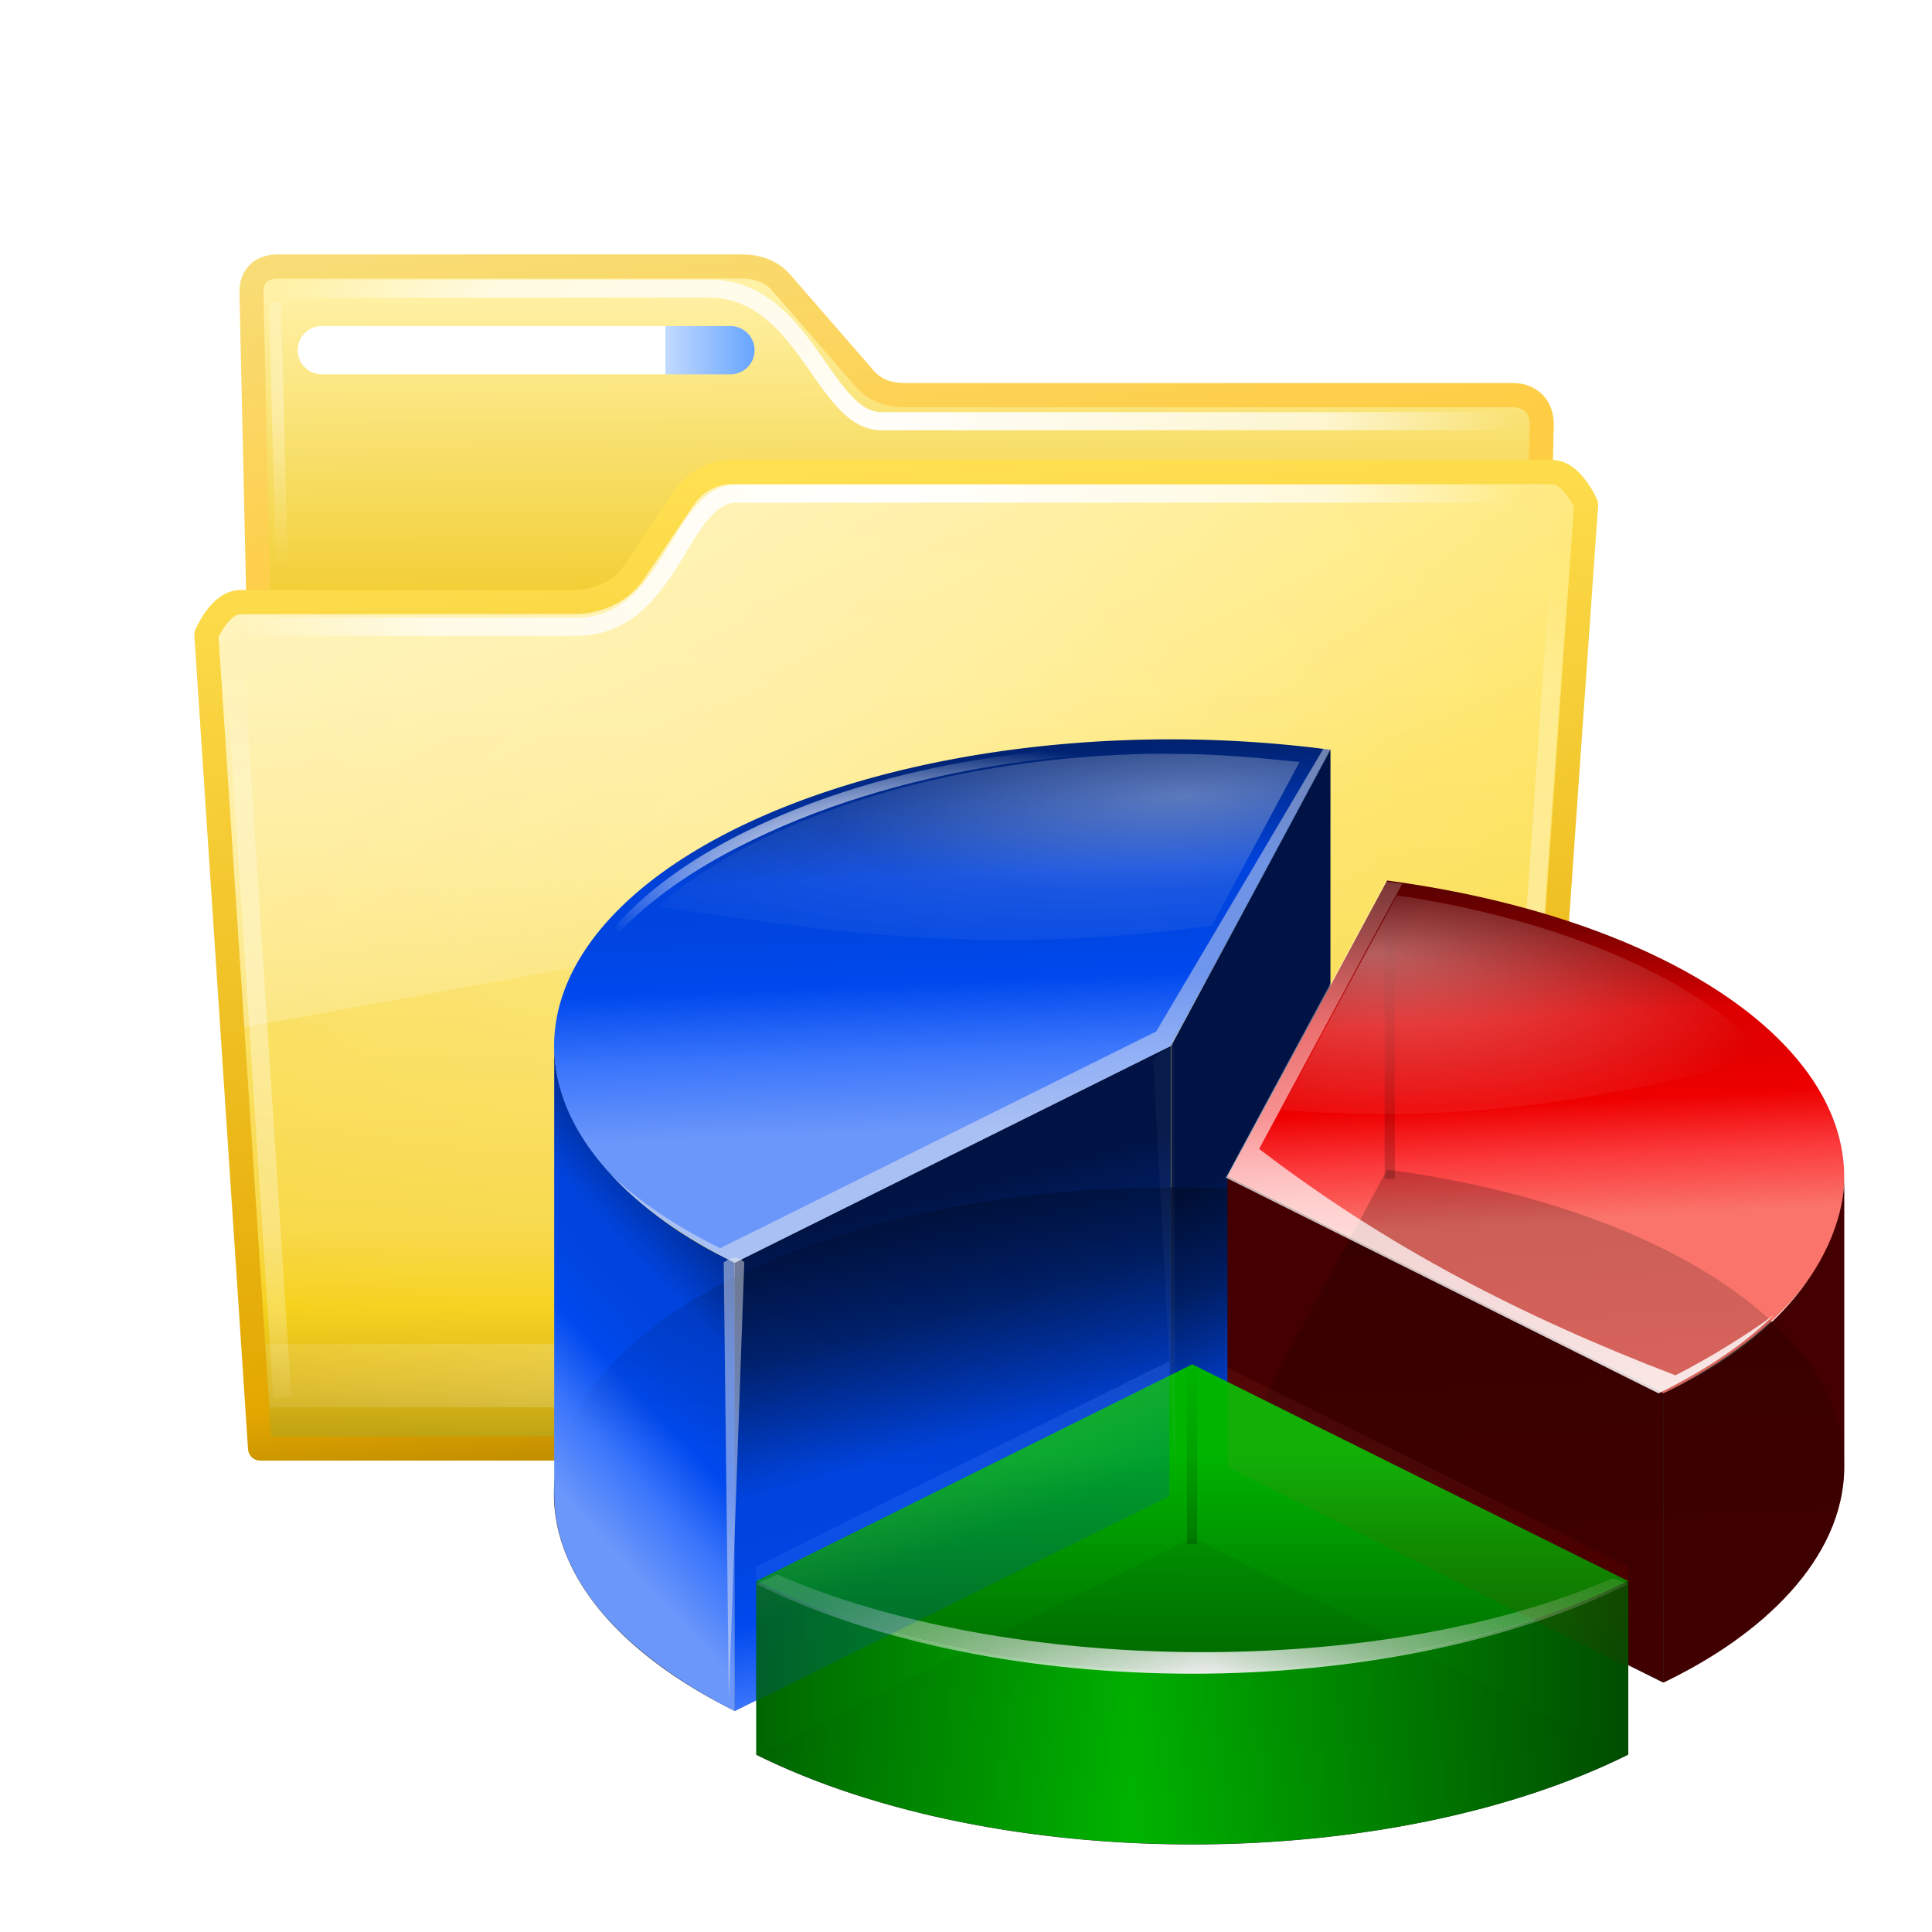<svg height="256" viewBox="0 0 256 256" width="256" xmlns="http://www.w3.org/2000/svg" xmlns:xlink="http://www.w3.org/1999/xlink">
  <defs>
    <filter id="filter4454" color-interpolation-filters="sRGB" height="4.714" width="1.323" x="-.161" y="-1.857">
      <feGaussianBlur stdDeviation="15.477"/>
    </filter>
    <linearGradient id="linearGradient4786" gradientTransform="matrix(5.366 0 0 5.087 24.876 281.347)" gradientUnits="userSpaceOnUse" x1="15.133" x2="15.044" y1="17.42" y2="6.623">
      <stop offset="0" stop-color="#f0c923"/>
      <stop offset="1" stop-color="#fff1a5"/>
    </linearGradient>
    <filter id="filter4123" color-interpolation-filters="sRGB" height="1.737" width="1.154" x="-.077" y="-.369">
      <feGaussianBlur stdDeviation="6.45"/>
    </filter>
    <linearGradient id="linearGradient4790" gradientUnits="userSpaceOnUse" x1="107.5" x2="94.814" y1="357" y2="279.762">
      <stop offset="0" stop-color="#ffcd44"/>
      <stop offset="1" stop-color="#f5e38c"/>
    </linearGradient>
    <radialGradient id="radialGradient5200" cx="143.602" cy="314.059" gradientTransform="matrix(1 .005 -.003 .66 .994 134.194)" gradientUnits="userSpaceOnUse" r="101.605" xlink:href="#linearGradient4324-3"/>
    <linearGradient id="linearGradient4324-3">
      <stop offset="0" stop-color="#fff"/>
      <stop offset=".711" stop-color="#fff" stop-opacity=".653"/>
      <stop offset="1" stop-color="#fff" stop-opacity="0"/>
    </linearGradient>
    <filter id="filter4686" color-interpolation-filters="sRGB" height="1.267" width="1.014" x="-.007" y="-.133">
      <feGaussianBlur stdDeviation=".559"/>
    </filter>
    <linearGradient id="linearGradient1153" gradientUnits="userSpaceOnUse" x1="28.764" x2="104.454" y1="36.473" y2="36.473">
      <stop offset="0" stop-color="#fff"/>
      <stop offset=".804" stop-color="#fff"/>
      <stop offset=".804" stop-color="#c2daff"/>
      <stop offset="1" stop-color="#67a5ff"/>
    </linearGradient>
    <radialGradient id="radialGradient1239" cx="53.078" cy="315.766" gradientTransform="matrix(12.122 -.519 1.255 28.998 -987.397 -8818.051)" gradientUnits="userSpaceOnUse" r=".945" xlink:href="#linearGradient4222"/>
    <linearGradient id="linearGradient4222">
      <stop offset="0" stop-color="#fff"/>
      <stop offset="1" stop-color="#fff" stop-opacity="0"/>
    </linearGradient>
    <filter id="filter1241" color-interpolation-filters="sRGB" height="1.082" width="5.77" x="-2.385" y="-.041">
      <feGaussianBlur stdDeviation=".696"/>
    </filter>
    <linearGradient id="linearGradient11897" gradientUnits="userSpaceOnUse" x1="148.066" x2="148.066" y1="486.029" y2="315.263">
      <stop offset="0" stop-color="#b79b0a"/>
      <stop offset=".063" stop-color="#dcb50c"/>
      <stop offset=".13" stop-color="#f5ce0c"/>
      <stop offset=".2" stop-color="#f7d435"/>
      <stop offset=".7" stop-color="#ffe564"/>
      <stop offset="1" stop-color="#ffe76d"/>
    </linearGradient>
    <radialGradient id="radialGradient69112" cx="147.016" cy="525.86" gradientTransform="matrix(1.587 0 -0 .753 -86.287 85.9)" gradientUnits="userSpaceOnUse" r="103.047" xlink:href="#linearGradient4222"/>
    <filter id="filter4375-19" color-interpolation-filters="sRGB" height="2.706" width="1.027" x="-.014" y="-.853">
      <feGaussianBlur stdDeviation="1.066"/>
    </filter>
    <radialGradient id="radialGradient6522" cx="129.671" cy="373.827" gradientTransform="matrix(1.648 -.21 .129 1 -143.259 41.552)" gradientUnits="userSpaceOnUse" r="108.063">
      <stop offset="0" stop-color="#fff" stop-opacity=".3"/>
      <stop offset="1" stop-color="#fff" stop-opacity="0"/>
    </radialGradient>
    <linearGradient id="linearGradient6345" gradientUnits="userSpaceOnUse" x1="85.711" x2="130.892" y1="333.963" y2="426.569">
      <stop offset="0" stop-color="#fff" stop-opacity=".501"/>
      <stop offset="1" stop-color="#fff" stop-opacity="0"/>
    </linearGradient>
    <linearGradient id="linearGradient6330" gradientUnits="userSpaceOnUse" x1="167.422" x2="180.588" y1="320.081" y2="482.759">
      <stop offset="0" stop-color="#ffe051"/>
      <stop offset=".853" stop-color="#e3a700"/>
      <stop offset="1" stop-color="#9b7200"/>
    </linearGradient>
    <radialGradient id="radialGradient4473" cx="247.518" cy="398.591" gradientTransform="matrix(18.995 1.488 -.695 8.777 -4177.069 -3468.231)" gradientUnits="userSpaceOnUse" r="6.67" xlink:href="#linearGradient4324-3"/>
    <filter id="filter4504" color-interpolation-filters="sRGB" height="1.017" width="1.596" x="-.298" y="-.008">
      <feGaussianBlur stdDeviation=".366"/>
    </filter>
    <radialGradient id="radialGradient4510" cx="247.068" cy="400.185" gradientTransform="matrix(18.991 -1.537 .728 8.902 -4934.661 -2770.632)" gradientUnits="userSpaceOnUse" r="6.67" xlink:href="#linearGradient4324-3"/>
    <radialGradient id="radialGradient4684" cx="143.602" cy="314.059" gradientTransform="matrix(1 .005 -.003 .66 .994 125.472)" gradientUnits="userSpaceOnUse" r="101.605" xlink:href="#linearGradient4324-3"/>
    <filter id="filter6129" height="1.219" width="1.148" x="-.074" y="-.109">
      <feGaussianBlur stdDeviation="1.65"/>
    </filter>
    <filter id="filter6125" height="1.223" width="1.187" x="-.093" y="-.112">
      <feGaussianBlur stdDeviation="1.65"/>
    </filter>
    <filter id="filter6121" height="1.373" width="1.132" x="-.066" y="-.187">
      <feGaussianBlur stdDeviation="1.65"/>
    </filter>
    <linearGradient id="linearGradient5398" gradientUnits="userSpaceOnUse" x1="92.77" x2="59.754" xlink:href="#radialGradient4375" y1="91.6" y2="32.1"/>
    <radialGradient id="radialGradient4375" cx="40.102" cy="43.174" gradientTransform="matrix(.428 0 0 .428 32.818 38.608)" gradientUnits="userSpaceOnUse" r="130.981">
      <stop offset="0" stop-color="#6b97fa"/>
      <stop offset=".163" stop-color="#3a75fb"/>
      <stop offset=".309" stop-color="#0049ee"/>
      <stop offset=".424" stop-color="#0045e1"/>
      <stop offset=".534" stop-color="#0043dd"/>
      <stop offset=".77" stop-color="#002477"/>
      <stop offset=".989" stop-color="#001344"/>
    </radialGradient>
    <linearGradient id="linearGradient5400" gradientUnits="userSpaceOnUse" x1="66" x2="43" xlink:href="#radialGradient4375" y1="101.858" y2="17.108"/>
    <linearGradient id="linearGradient5402" gradientUnits="userSpaceOnUse" x1="3.793" x2="52.003" xlink:href="#radialGradient4375" y1="81.624" y2="36.84"/>
    <linearGradient id="linearGradient5404" gradientUnits="userSpaceOnUse" x1="97.019" x2="92.169" xlink:href="#linearGradient4399" y1="44.322" y2="85.322"/>
    <linearGradient id="linearGradient4399">
      <stop offset="0"/>
      <stop offset="1" stop-opacity="0"/>
    </linearGradient>
    <filter id="filter4543" height="1.045" width="1.03" x="-.015" y="-.022">
      <feGaussianBlur stdDeviation=".336"/>
    </filter>
    <linearGradient id="linearGradient5406" gradientUnits="userSpaceOnUse" x1="56.269" x2="53.169" xlink:href="#radialGradient4375" y1="119.322" y2="42.572"/>
    <filter id="filter4460" height="1.054" width="1.039" x="-.019" y="-.027">
      <feGaussianBlur stdDeviation=".398"/>
    </filter>
    <radialGradient id="radialGradient5408" cx="54.25" cy="23.594" fx="54.25" fy="23.594" gradientTransform="matrix(1 0 0 .344 0 15.488)" gradientUnits="userSpaceOnUse" r="25.469" xlink:href="#radialGradient4531"/>
    <radialGradient id="radialGradient4531" cx="19.784" cy="94" fx="17.117" fy="88.667" gradientUnits="userSpaceOnUse" r="14">
      <stop offset="0" stop-color="#fff"/>
      <stop offset=".5" stop-color="#fff" stop-opacity=".709"/>
      <stop offset="1" stop-color="#fff" stop-opacity="0"/>
    </radialGradient>
    <filter id="filter4501" height="1.105" width="1.036" x="-.018" y="-.053">
      <feGaussianBlur stdDeviation=".384"/>
    </filter>
    <filter id="filter4535" height="1.158" width="1.054" x="-.027" y="-.079">
      <feGaussianBlur stdDeviation=".577"/>
    </filter>
    <radialGradient id="radialGradient5412" cx="67.293" cy="15.43" gradientTransform="matrix(2.178 -.132 .034 .57 -76.177 18.362)" gradientUnits="userSpaceOnUse" r="22.062">
      <stop offset="0" stop-color="#eee"/>
      <stop offset=".5" stop-color="#eee" stop-opacity=".288"/>
      <stop offset="1" stop-color="#eee" stop-opacity="0"/>
    </radialGradient>
    <filter id="filter4623" height="1.219" width="1.064" x="-.032" y="-.109">
      <feGaussianBlur stdDeviation=".587"/>
    </filter>
    <linearGradient id="linearGradient5414" gradientUnits="userSpaceOnUse" x1="110.587" x2="107.439" xlink:href="#radialGradient4441" y1="114.899" y2="53.207"/>
    <radialGradient id="radialGradient4441" cx="40.102" cy="43.174" gradientTransform="matrix(.428 0 0 .428 32.818 38.608)" gradientUnits="userSpaceOnUse" r="130.981">
      <stop offset="0" stop-color="#fa746b"/>
      <stop offset=".163" stop-color="#fb3a3c"/>
      <stop offset=".309" stop-color="#e00"/>
      <stop offset=".424" stop-color="#e10000"/>
      <stop offset=".534" stop-color="#d00"/>
      <stop offset=".77" stop-color="#700"/>
      <stop offset=".989" stop-color="#400"/>
    </radialGradient>
    <linearGradient id="linearGradient5416" gradientUnits="userSpaceOnUse" x1="261.019" x2="279.435" xlink:href="#radialGradient4441" y1="-9.738" y2="-38.379"/>
    <linearGradient id="linearGradient5418" gradientUnits="userSpaceOnUse" x1="241.106" x2="253" xlink:href="#radialGradient4441" y1="7.227" y2="-54.906"/>
    <linearGradient id="linearGradient5420" gradientUnits="userSpaceOnUse" x1="101.439" x2="104.656" xlink:href="#linearGradient4399" y1="57.207" y2="108.707"/>
    <filter id="filter5107" height="1.059" width="1.05" x="-.025" y="-.03">
      <feGaussianBlur stdDeviation=".438"/>
    </filter>
    <linearGradient id="linearGradient5422" gradientUnits="userSpaceOnUse" x1="244.164" x2="244.164" xlink:href="#linearGradient4399" y1="-44.133" y2="-61.807"/>
    <filter id="filter4910" height="1.118" width="1.118" x="-.059" y="-.059">
      <feGaussianBlur stdDeviation=".306"/>
    </filter>
    <linearGradient id="linearGradient5424" gradientUnits="userSpaceOnUse" x1="259.798" x2="256.65" xlink:href="#radialGradient4531" y1="-17.956" y2="-79.648"/>
    <filter id="filter5161" height="1.065" width="1.061" x="-.031" y="-.033">
      <feGaussianBlur stdDeviation=".481"/>
    </filter>
    <radialGradient id="radialGradient5426" cx="244.956" cy="-60.247" fx="242.718" fy="-66.51" gradientTransform="matrix(1.422 0 0 .578 -101.995 -26.467)" gradientUnits="userSpaceOnUse" r="16.75" xlink:href="#linearGradient4222"/>
    <filter id="filter5231" height="1.144" width="1.065" x="-.033" y="-.072">
      <feGaussianBlur stdDeviation=".455"/>
    </filter>
    <filter id="filter4665" height="1.051" width="2.106" x="-.553" y="-.026">
      <feGaussianBlur stdDeviation=".326"/>
    </filter>
    <linearGradient id="linearGradient5428" gradientUnits="userSpaceOnUse" x1="68.952" x2="68.952" xlink:href="#linearGradient4629" y1="63.842" y2="85.204"/>
    <linearGradient id="linearGradient4629" gradientUnits="userSpaceOnUse" x1="40.117" x2="48.117" y1="49" y2="49">
      <stop offset="0" stop-color="#00b400"/>
      <stop offset="1" stop-color="#004d00"/>
    </linearGradient>
    <linearGradient id="linearGradient5430" gradientUnits="userSpaceOnUse" spreadMethod="reflect" x1="67.286" x2="101.477" xlink:href="#linearGradient4629" y1="81.73" y2="81.73"/>
    <linearGradient id="linearGradient5432" gradientUnits="userSpaceOnUse" x1="77.38" x2="78.537" xlink:href="#linearGradient4399" y1="79.915" y2="104.662"/>
    <filter id="filter5011" height="1.103" width="1.036" x="-.018" y="-.052">
      <feGaussianBlur stdDeviation=".456"/>
    </filter>
    <linearGradient id="linearGradient5434" gradientUnits="userSpaceOnUse" x1="71.464" x2="71.464" xlink:href="#linearGradient4399" y1="74.967" y2="57.293"/>
    <linearGradient id="linearGradient4502" gradientUnits="userSpaceOnUse" x1="154.512" x2="155.043" y1="61.004" y2="49.341">
      <stop offset="0" stop-color="#eee"/>
      <stop offset="1" stop-color="#eee" stop-opacity="0"/>
    </linearGradient>
    <mask id="mask4963" maskUnits="userSpaceOnUse">
      <rect fill="url(#linearGradient4967)" height="25.102" width="86.267" x="111.369" y="43.501"/>
    </mask>
    <linearGradient id="linearGradient4967" gradientUnits="userSpaceOnUse" spreadMethod="reflect" x1="154.467" x2="197.636" xlink:href="#linearGradient4222" y1="56.052" y2="56.052"/>
    <linearGradient id="linearGradient5438" gradientTransform="translate(-11.959 -25.824)" gradientUnits="userSpaceOnUse" x1="80.912" x2="80.912" xlink:href="#radialGradient4441" y1="89.666" y2="111.028"/>
    <filter id="filter5311" height="1.152" width="1.115" x="-.057" y="-.076">
      <feGaussianBlur stdDeviation=".658"/>
    </filter>
    <linearGradient id="linearGradient5440" gradientTransform="translate(-11.959 -25.824)" gradientUnits="userSpaceOnUse" x1="75.037" x2="82.787" xlink:href="#radialGradient4375" y1="85.791" y2="105.403"/>
    <filter id="filter5365" height="1.117" width="1.097" x="-.048" y="-.058">
      <feGaussianBlur stdDeviation=".573"/>
    </filter>
    <filter id="filter6204" height="1.014" width="1.281" x="-.141" y="-.007">
      <feGaussianBlur stdDeviation=".09"/>
    </filter>
  </defs>
  <g transform="matrix(.8 0 0 .8 134.608 100.469)">
    <rect fill-rule="evenodd" filter="url(#filter4454)" height="20" opacity=".8" rx="8.153" ry="10" transform="matrix(.903 0 0 .297 -138.129 50.701)" width="230" x="15" y="201"/>
    <g enable-background="new" transform="matrix(1.058 0 0 1.064 -176.335 -412.351)">
      <path d="m52.094 312c-2.336 0-4.094 1.278-4.094 3.95v167.466c0 3.952 2.447 6.585 5.772 6.585h189.555c3.344 0 4.673-2.461 4.673-5.905v-147.522c0-2.951-2.011-4.547-4.516-4.547h-93.987c-1.693 0-4.434-.205-6.493-2.561l-13.071-14.954c-1.757-2.011-4.225-2.511-6.09-2.511z" fill="url(#linearGradient4786)" fill-rule="evenodd"/>
      <path d="m122.25 324c-3.198 0-5.916 1.724-7.531 4.125l-7.656 11.344c-1.912 2.841-5.3 4.78-9.469 4.781h-44.691c-3.197 0-5.392 3.037-5.344 5.062l.406 16.688h199.194l1.281-36.938c.104-3.037-2.147-5.062-5.344-5.062z" fill-rule="evenodd" filter="url(#filter4123)" opacity=".712" transform="translate(0 20)"/>
      <path d="m51.094 311c-2.336 0-4.094 1.278-4.094 3.95l3.78 168.466c0 3.952 2.447 6.585 5.772 6.585h183.996c3.344 0 4.673-2.461 4.673-5.905l3.78-148.522c0-2.951-2.011-4.547-4.516-4.547h-94.987c-1.693 0-4.434-.205-6.493-2.561l-13.071-14.954c-1.757-2.011-4.225-2.511-6.09-2.511z" fill="none" stroke="url(#linearGradient4790)" stroke-width="3.769"/>
      <path d="m51.07 314.443h67.537c15.096 0 17.92 20.638 26.983 20.638h103.022" fill="none" filter="url(#filter4686)" stroke="url(#radialGradient5200)" stroke-width="2.827"/>
      <path d="m32.764 36.473h67.69" fill="#82b7ff" stroke="url(#linearGradient1153)" stroke-linecap="round" stroke-width="8" transform="matrix(.945 0 0 .94 27.055 289.746)"/>
      <path d="m50.673 296.605 1.095 41.308" fill="none" filter="url(#filter1241)" opacity=".6" stroke="url(#radialGradient1239)" stroke-width="1.885" transform="translate(0 20)"/>
    </g>
    <g enable-background="new" transform="matrix(1.058 0 0 1.064 -176.405 -402.785)">
      <path d="m122.254 334.01h128.406c3.197 0 5.344 5.062 5.344 5.062l-10.344 146.938h-197.25l-8.406-126.688s2.116-5.062 5.312-5.062l52.281-.031c4.168-.002 7.557-1.94 9.469-4.781l7.656-11.344c1.616-2.401 4.333-4.094 7.531-4.094z" fill="url(#linearGradient11897)"/>
      <path d="m245.656 480.938h-197.25v3h197.25z" fill="url(#radialGradient69112)" fill-rule="evenodd" filter="url(#filter4375-19)" opacity=".499" transform="matrix(1 0 0 3.292 0 -1113.528)"/>
      <path d="m122.254 334.01h128.406c3.197 0 5.344 5.062 5.344 5.062l-10.344 146.938h-197.25l-8.406-126.688s2.116-5.062 5.312-5.062l52.281-.031c4.168-.002 7.557-1.94 9.469-4.781l7.656-11.344c1.616-2.401 4.333-4.094 7.531-4.094z" fill="url(#radialGradient6522)"/>
      <path d="m122.254 334.009c-3.198 0-5.916 1.692-7.531 4.093l-7.657 11.344c-1.912 2.841-5.299 4.78-9.467 4.782l-52.282.031c-3.197 0-5.33 3.037-5.311 5.063l4.287 61.42 208.935-37.755 2.777-43.916c-.003-3.038-2.148-5.063-5.344-5.063z" fill="url(#linearGradient6345)"/>
      <path d="m241.877 480.938h-187.801v3h187.801z" fill="url(#radialGradient69112)" fill-rule="evenodd" filter="url(#filter4375-19)" opacity=".3" transform="matrix(1 0 0 .722 0 131.781)"/>
      <path d="m122.188 323h128.406c3.197 0 5.344 5.062 5.344 5.062l-10.344 146.938h-197.25l-8.406-126.688s2.116-5.062 5.312-5.062l52.281-.031c4.168-.002 7.557-1.94 9.469-4.781l7.656-11.344c1.616-2.401 4.333-4.094 7.531-4.094z" fill="none" stroke="url(#linearGradient6330)" stroke-linecap="round" stroke-linejoin="round" stroke-width="3.769" transform="translate(.066 11.01)"/>
      <path d="m242.728 466.93 9.579-136.678" fill="none" filter="url(#filter4504)" opacity=".6" stroke="url(#radialGradient4473)" stroke-width="2.827" transform="translate(.066 11.01)"/>
      <path d="m51.845 467.081-7.683-117.524" fill="none" filter="url(#filter4504)" opacity=".6" stroke="url(#radialGradient4510)" stroke-width="2.827" transform="translate(.066 11.01)"/>
      <path d="m45.401 347.075h52.419c15.096 0 16.03-20.715 25.093-20.715h125.699" fill="none" filter="url(#filter4686)" stroke="url(#radialGradient4684)" stroke-width="2.827" transform="translate(.066 11.01)"/>
    </g>
  </g>
  <g>
    <g opacity=".67" transform="matrix(1.526 0 0 1.526 -97.511 73.459)">
      <path d="m53.439 98.452a42.426 21.213 0 0 1 -6.742-25.607 42.426 21.213 0 0 1 47.723-9.884l-10.981 20.49z" filter="url(#filter6129)" transform="matrix(1.262 0 0 1.255 60.24 -23.14)"/>
      <path d="m94.419 62.962a42.426 21.213 0 0 1 30 15 42.426 21.213 0 0 1 -10.981 20.49l-30-15z" filter="url(#filter6125)" transform="matrix(1.262 0 0 1.255 65.162 -25.593)"/>
      <path d="m113.439 98.452a42.426 21.213 0 0 1 -30 6.213 42.426 21.213 0 0 1 -30-6.213l30-15z" filter="url(#filter6121)" transform="matrix(1.262 0 0 1.255 62.102 -19.336)"/>
    </g>
    <g transform="matrix(1.526 0 0 1.526 61.229 73.459)">
      <path d="m53.439 98.452a42.426 21.213 0 0 1 -6.742-25.607 42.426 21.213 0 0 1 47.723-9.884l-10.981 20.49z" filter="url(#filter6129)" opacity=".547" transform="matrix(1.262 0 0 1.255 -43.761 -23.14)"/>
      <path d="m94.419 62.962a42.426 21.213 0 0 1 30 15 42.426 21.213 0 0 1 -10.981 20.49l-30-15z" filter="url(#filter6125)" opacity=".547" transform="matrix(1.262 0 0 1.255 -38.838 -25.593)"/>
      <path d="m113.439 98.452a42.426 21.213 0 0 1 -30 6.213 42.426 21.213 0 0 1 -30-6.213l30-15z" filter="url(#filter6121)" opacity=".547" transform="matrix(1.262 0 0 1.255 -41.899 -19.336)"/>
    </g>
    <g transform="matrix(1.926 0 0 1.915 20.312 70.423)">
      <g>
        <path d="m80.988 15.092-.004 31.019-10.964 20.499v-31l10.968-20.518z" fill="url(#linearGradient5398)" fill-rule="evenodd"/>
        <path d="m40.004 50.594-.004 31.029 30-15.029v-31z" fill="url(#linearGradient5400)" fill-rule="evenodd"/>
        <path d="m40.003 50.587v31.037c-5.043-2.587-12.419-7.608-12.419-15.069v-31c0 6.226 5.691 11.859 12.419 15.032z" fill="url(#linearGradient5402)" fill-rule="evenodd"/>
        <path d="m53.439 98.452a42.426 21.213 0 0 1 -6.742-25.607 42.426 21.213 0 0 1 47.723-9.884l-10.981 20.49z" fill="url(#linearGradient5404)" filter="url(#filter4543)" opacity=".689" transform="translate(-13.435 -16.855)"/>
        <path d="m53.439 98.452a42.426 21.213 0 0 1 -6.742-25.607 42.426 21.213 0 0 1 47.723-9.884l-10.981 20.49z" fill="url(#linearGradient5406)" transform="translate(-13.435 -47.855)"/>
        <path d="m80.504 15.026-11.504 19.568-30 15c-3.072-1.536-5.568-3.237-7.5-5.062 2.038 2.197 4.878 4.251 8.5 6.062l30-15 10.969-20.5c-.482-.065.016-.011-.465-.068z" fill="#eee" fill-opacity=".465" filter="url(#filter4460)"/>
        <path d="m68.903 14.844c-10.692-.034-20.787 2.11-28.792 6.25-6.154 3.183-9.906 7.129-11.33 11.25 1.815-3.848 5.643-7.497 11.45-10.5 10.677-5.522 24.844-7.699 39.397-6.094l.091-.156c-3.645-.505-7.252-.739-10.816-.75z" fill="url(#radialGradient5408)" filter="url(#filter4501)"/>
        <path d="m68.903 14.844c-10.692-.034-20.787 2.11-28.792 6.25-6.154 3.183-9.906 7.129-11.33 11.25 1.815-3.848 5.643-7.497 11.45-10.5 10.677-5.522 24.844-7.699 39.397-6.094l.091-.156c-3.645-.505-7.252-.739-10.816-.75z" fill="url(#radialGradient5408)" filter="url(#filter4535)"/>
        <path d="m68.426 15.388c-10.068.227-19.464 2.357-26.938 6.094-2.792 1.396-5.016 2.9-6.75 4.469 10.203 1.478 22.172 3.588 38.094 1.312l6.031-11.312c-2.816-.289-5.648-.556-8.406-.562-.677-.002-1.36-.015-2.031 0z" fill="url(#radialGradient5412)" filter="url(#filter4623)" opacity=".618"/>
      </g>
      <g transform="translate(-159.099 94.045)">
        <path d="m94.419 62.962a42.426 21.213 0 0 1 30 15 42.426 21.213 0 0 1 -10.981 20.49l-30-15z" fill="url(#linearGradient5414)" transform="translate(149.565 -132.855)"/>
        <path d="m275.435-49.352v20.004c0 6.448-5.778 11.771-12.434 14.942v-20.004c9.654-4.458 12.434-11.081 12.434-14.942z" fill="url(#linearGradient5416)" fill-rule="evenodd"/>
        <path d="m233.003-49.406v20.004l29.997 14.996v-20.004z" fill="url(#linearGradient5418)" fill-rule="evenodd"/>
        <path d="m94.419 62.962a42.426 21.213 0 0 1 30 15 42.426 21.213 0 0 1 -10.981 20.49l-30-15z" fill="url(#linearGradient5420)" filter="url(#filter5107)" opacity=".483" transform="translate(149.565 -112.855)"/>
        <path d="m244.164-61.457v12.435" fill="none" filter="url(#filter4910)" opacity=".513" stroke="url(#linearGradient5422)" stroke-width=".7" transform="matrix(1 0 0 1.606 0 29.477)"/>
        <path d="m243.865-69.827-10.969 20.5 29.762 14.92c3.38-1.69 5.965-3.452 7.938-5.438-1.583 1.208-4.578 3.086-6.781 4.188-10.666-4.112-19.927-8.95-28.637-15.67l9.844-18.344c-.384-.057-.767-.104-1.156-.156z" fill="url(#linearGradient5424)" filter="url(#filter5161)"/>
        <path d="m244.66-68.873-7.969 14.844c13.246 1.08 23.719-1.058 33.5-3.656-.581-.668-1.253-1.322-2-1.969-4.823-4.176-13.106-7.635-23.531-9.219z" fill="url(#radialGradient5426)" filter="url(#filter5231)" opacity=".607"/>
      </g>
      <g>
        <path d="m39.244 50.572.354 30.229 1.061-30.229c-.471-.501-.943-.325-1.414 0z" fill="#eee" fill-opacity=".465" fill-rule="evenodd" filter="url(#filter4665)"/>
        <path d="m101.479 72.628c-16.56 8.28-43.44 8.28-60.0 0 0-0-0-0-0-0l30-15z" fill="url(#linearGradient5428)"/>
        <path d="m41.477 72.625v12c16.56 8.28 43.44 8.28 60 0v-12c-16.56 8.28-43.44 8.28-60 0z" fill="url(#linearGradient5430)"/>
        <path d="m113.439 98.452a42.426 21.213 0 0 1 -30 6.213 42.426 21.213 0 0 1 -30-6.213l30-15z" fill="url(#linearGradient5432)" filter="url(#filter5011)" opacity=".266" transform="translate(-11.959 -13.824)"/>
        <path d="m71.464 57.643v12.435" fill="none" filter="url(#filter4910)" opacity=".513" stroke="url(#linearGradient5434)" stroke-width=".7"/>
        <path d="m124.938 54.138-1.438.656c16.56 8.28 43.44 8.28 60 0l-1.062-.406c-15.958 6.998-41.542 6.748-57.5-.25z" fill="url(#linearGradient4502)" mask="url(#mask4963)" transform="translate(-82.024 18.031)"/>
        <path d="m73.906 57.844v6.875l27.531 13.875.031-6.969-27.562-13.781z" fill="url(#linearGradient5438)" filter="url(#filter5311)" opacity=".266"/>
        <path d="m69.906 57.406-28.438 14.219-.031 9.312 28.469-14.188z" fill="url(#linearGradient5440)" filter="url(#filter5365)" opacity=".434"/>
        <path d="m68.792 36.543 1.542 29.193-.128-30.388z" fill="#eee" fill-opacity=".465" fill-rule="evenodd" filter="url(#filter6204)" opacity=".288"/>
      </g>
    </g>
  </g>
</svg>
